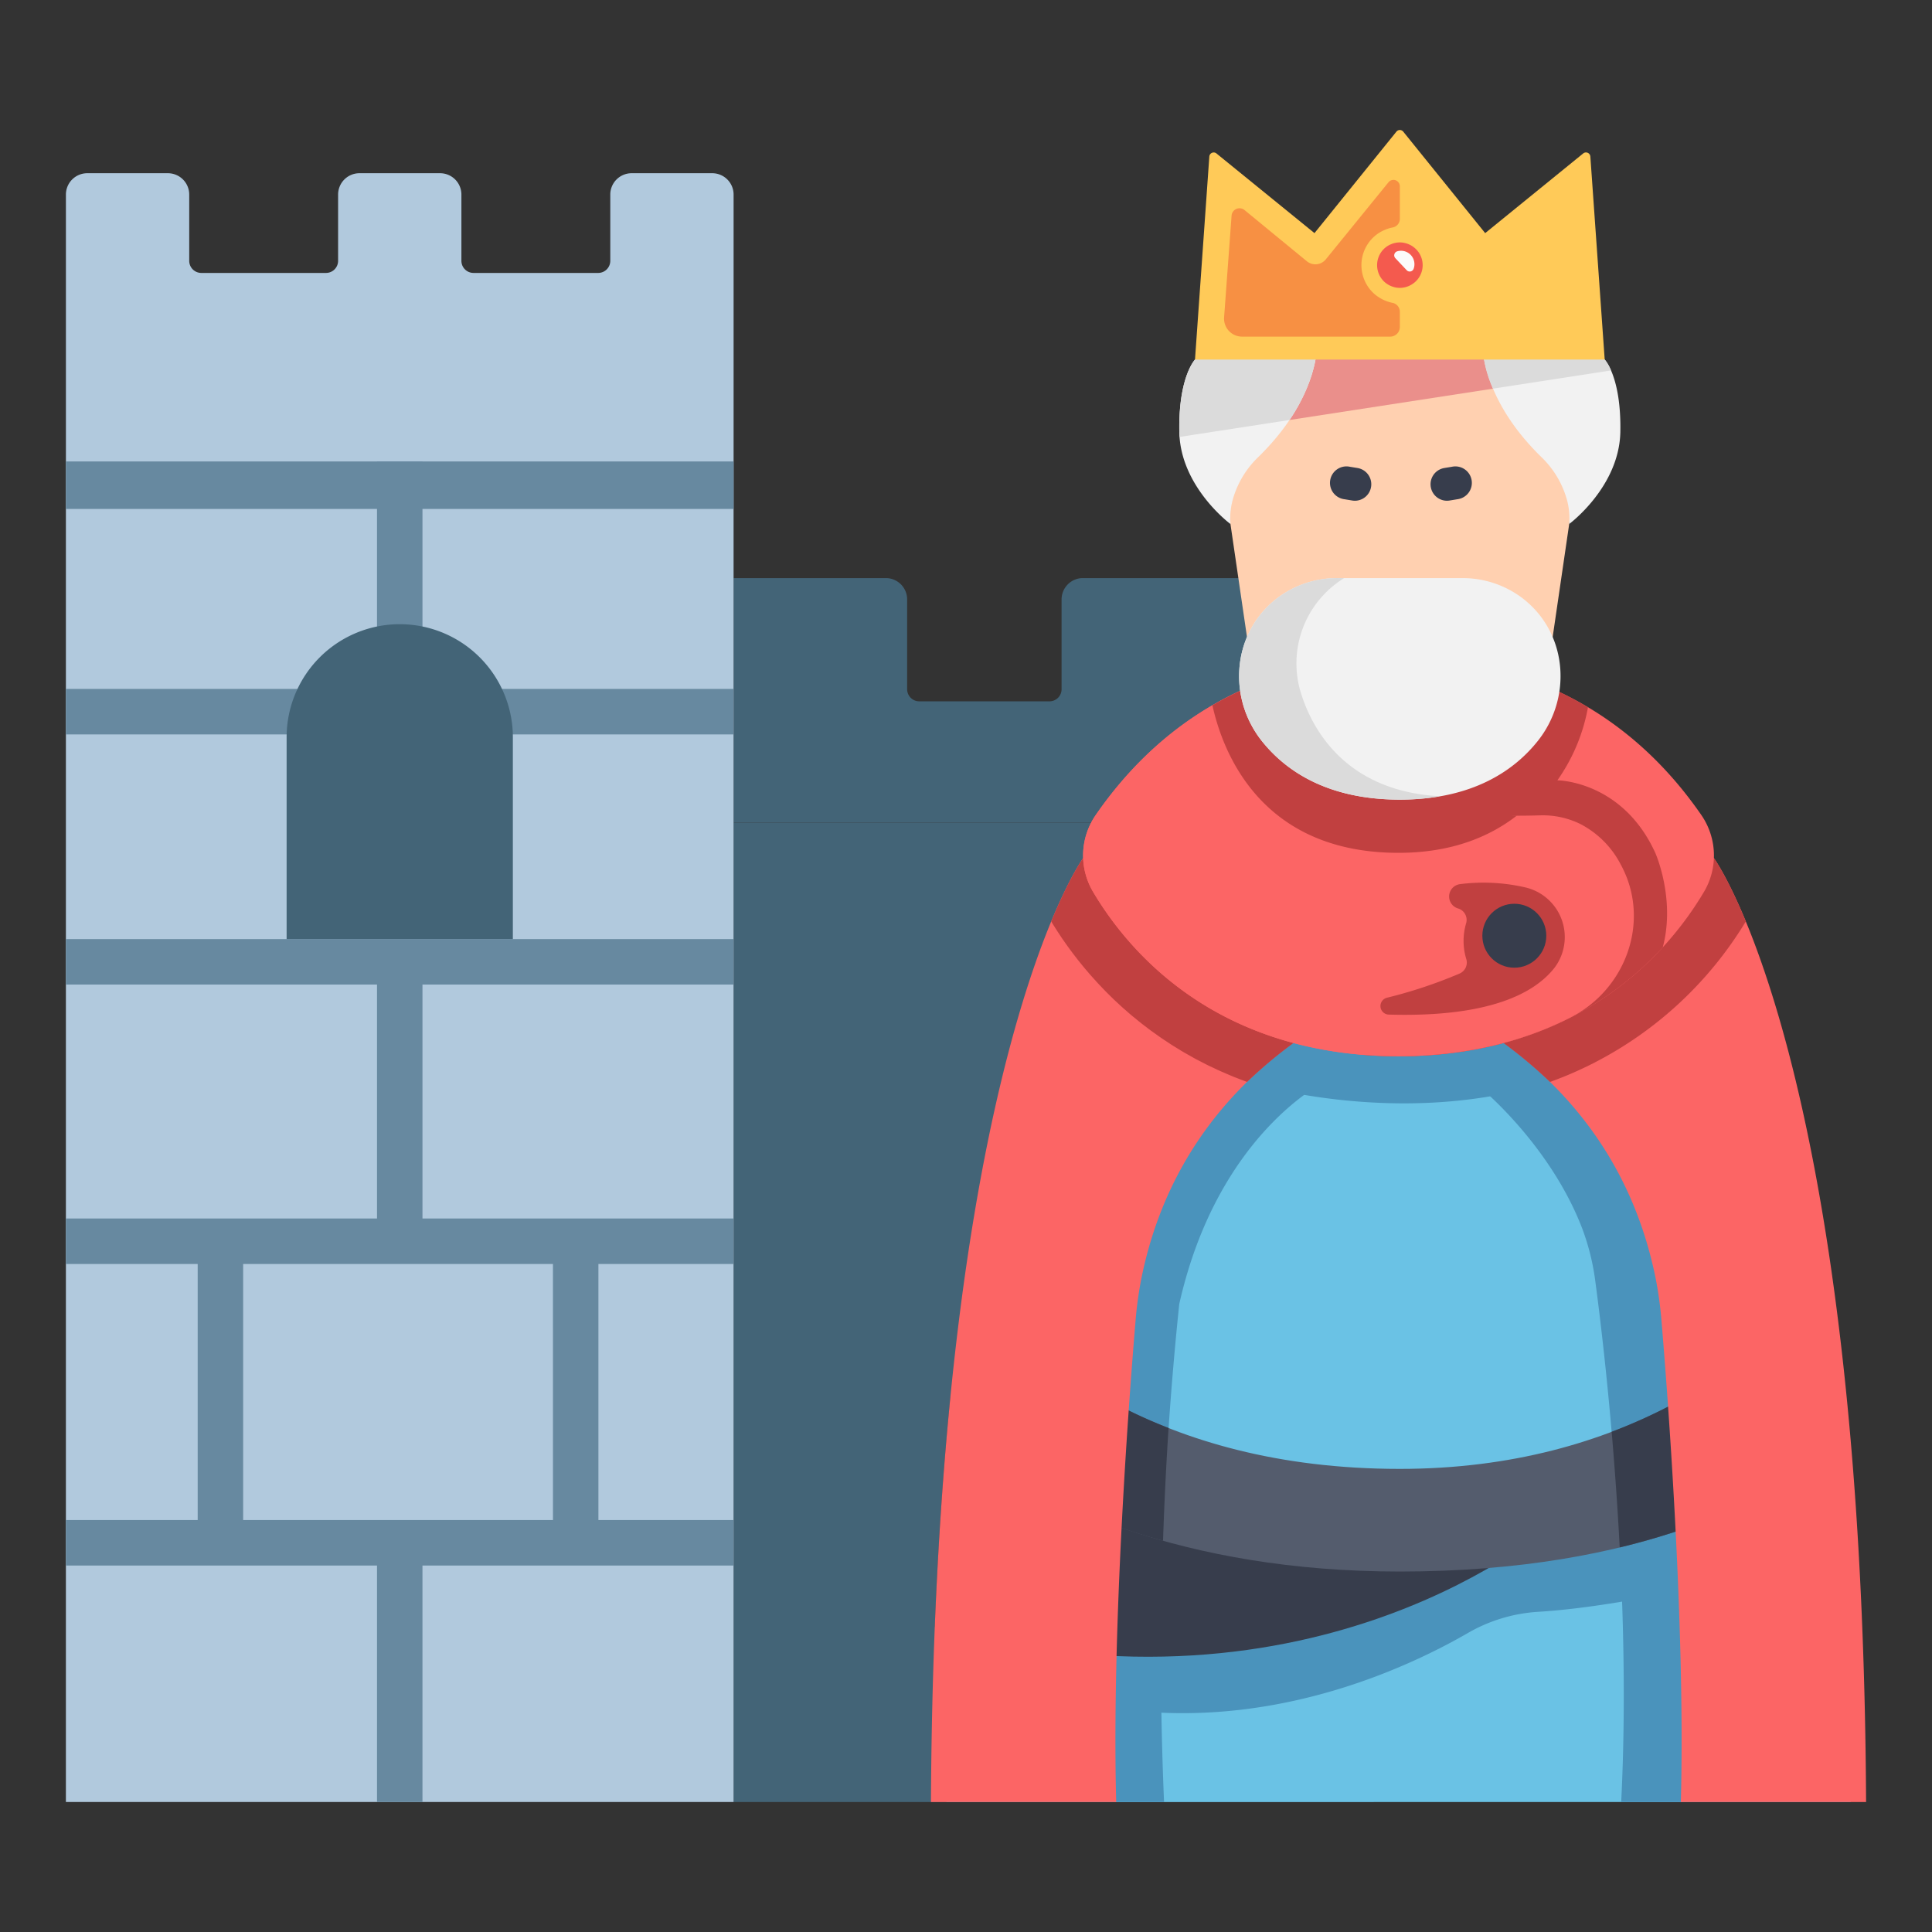 <svg id="icon" height="512" viewBox="0 0 340 340" width="512" xmlns="http://www.w3.org/2000/svg"><rect x="0" y="0" width="340" height="340" fill="#333333" stroke="none"/><path d="m129.098 144.781h112.677v172.342h-112.677z" fill="#436477"/><path d="m129.1 101.733h26.786a3.757 3.757 0 0 1 3.757 3.757v15.8a2.133 2.133 0 0 0 2.133 2.133h22.913a2.132 2.132 0 0 0 2.132-2.133v-15.8a3.757 3.757 0 0 1 3.757-3.757h33.339v43.048h-94.817z" fill="#436477"/><path d="m298.557 152.269-52.439-1.269h-53.064s-25.8 35.766-26.471 166.123h159.072c-.667-130.358-27.098-164.854-27.098-164.854z" fill="#6ac2e5"/><g fill="#4a93bc"><path d="m309.971 276.564-2.733-15.464-105.567 4.177-1.839 35.8c26.112 2.618 48.374-7.856 58.445-13.667a28.1 28.1 0 0 1 12.332-3.752c16.971-1.036 39.362-7.094 39.362-7.094z"/><path d="m166.583 317.122h38.273a596.813 596.813 0 0 1 2.674-87.636c6.728-29.917 25.55-39.079 25.55-39.079l-39.73-36.707c-1.534 2.223-26.121 37.144-26.767 163.422z"/><path d="m325.655 317.122c-.667-130.357-26.348-163.1-26.348-163.1l-4.831-3.022c-14.337 13.519-33.606 32.036-33.606 32.036v8.664s12.009 9.955 17.576 24.5a41.359 41.359 0 0 1 2.306 9.311c1.535 11.464 6.52 52.726 4.551 91.613z"/><path d="m271.908 162.709-38.985-2.136-20.462 22.99 7 6.845s26.592 8.471 53.317 0a51.24 51.24 0 0 0 11.125-5.03z"/></g><path d="m164.509 286.346c67.313 18.442 108.507-17.946 108.507-17.946-42.648 5.776-85.486-12.805-105.744-22.709-1.207 12.103-2.165 25.609-2.763 40.655z" fill="#373d4c"/><path d="m246.346 276.564c42.39 0 66.216-12.908 78.6-22.93-.908-10.411-2.052-19.566-3.259-28.117-12.05 13.71-35.722 32.983-75.345 32.983-43.045 0-65.477-20.1-75.468-31.851-1.131 8.182-2.539 17.175-3.4 27.026 15.436 10.919 40.626 22.889 78.872 22.889z" fill="#545c6d"/><path d="m285.041 272.323c17.844-4.29 30.031-11.138 38.052-17.238-.853-10.181-1.879-19.415-3.021-27.777a95.355 95.355 0 0 1 -36.448 24.666c.534 6.176 1.034 13.054 1.417 20.349z" fill="#373d4c"/><path d="m172.147 228.105c-1.109 8.095-2.108 16.992-2.944 26.763a120.23 120.23 0 0 0 35.473 16.279c.247-7.423.6-14.109.971-19.844a86.836 86.836 0 0 1 -33.5-23.198z" fill="#373d4c"/><path d="m163.833 317.122h32.6c-.832-31.106 2.4-72.74 3.388-84.463a66.979 66.979 0 0 1 .991-7.415c6.189-31.221 29.608-45.571 45.307-51.8v-22.444h-55.5s-26.119 35.765-26.786 166.122z" fill="#fc6565"/><path d="m328.4 317.122h-32.6c.832-31.106-2.4-72.74-3.388-84.463a66.979 66.979 0 0 0 -.991-7.415c-6.189-31.221-29.608-45.571-45.307-51.8v-22.444h55.5s26.122 35.765 26.786 166.122z" fill="#fc6565"/><path d="m185 162.157c.1.166.2.332.3.5.077.124.157.249.236.373l.081.127.088.14c.117.186.235.373.359.564.105.161.216.327.327.493l.1.154.095.143c.1.153.2.305.307.46.065.1.136.2.207.3l.05.071.045.065c.194.281.389.563.595.85l.152.208c.251.348.525.724.811 1.1.068.091.14.184.212.276l.039.05c.254.334.512.671.783 1.014l.2.247c.3.373.6.741.906 1.112.078.093.158.187.239.28l.042.049c.292.345.587.693.9 1.044.14.158.284.317.429.476l.146.16.154.171c.172.192.345.384.525.576.127.137.257.272.388.407l.127.133.15.157c.219.232.44.463.668.695.126.127.256.255.387.383l.121.118.15.15c.247.246.494.491.751.736.159.152.323.3.488.455l.166.153.183.171c.215.2.431.4.655.6q.192.173.39.342l.105.091.127.112c.313.276.626.552.951.826.129.109.262.217.4.324l.1.079.109.09c.348.288.7.576 1.058.861.141.111.286.222.431.332l.117.088.138.107c.348.269.695.537 1.055.8.2.148.406.294.613.439l.205.146.221.158c.26.187.52.374.789.558.219.151.447.3.675.449l.226.148.233.156c.257.172.515.344.78.512.208.132.421.262.634.391l.21.127.24.148c.3.188.608.376.921.56.227.133.46.264.694.394l.233.13.26.148c.3.171.6.34.906.506.268.145.543.286.818.426l.267.136.263.137c.276.144.552.288.835.427.22.109.447.215.674.319l.22.1.265.126c.369.176.738.352 1.117.521.142.063.287.125.433.186l.054.022c.6.263 1.23.535 1.878.8.154.062.314.123.474.182l.071.027c.556.218 1.131.438 1.717.651a80.789 80.789 0 0 1 26.659-16.968v-22.432h-55.5s-2.343 3.2-5.628 11.157z" fill="#c14040"/><path d="m307.238 162.154c-3.288-7.954-5.621-11.154-5.621-11.154h-55.5v22.44a80.792 80.792 0 0 1 26.658 16.967l.11-.039q.907-.332 1.786-.68l.062-.023c.127-.049.255-.1.38-.149.67-.27 1.353-.56 2.084-.884.179-.079.356-.16.533-.242l.168-.077q.7-.32 1.38-.648c.257-.125.513-.25.767-.377l.066-.033c.126-.061.252-.122.375-.185s.261-.137.39-.21a66.8 66.8 0 0 0 26.362-24.706z" fill="#c14040"/><path d="m299.39 143.408c-20.48-29.627-50.38-27.451-53.272-27.166-2.892-.285-32.792-2.461-53.272 27.166a12.545 12.545 0 0 0 -.5 13.508c6.19 10.463 21.588 28.8 53.546 28.973v.012c.078 0 .15-.006.228-.006s.15.006.228.006v-.012c31.958-.176 47.356-18.51 53.546-28.973a12.545 12.545 0 0 0 -.504-13.508z" fill="#fc6565"/><path d="m291.3 150.084c-5.806-12.73-17.227-12.76-17.227-12.76a32.151 32.151 0 0 0 5.383-12.854 58.053 58.053 0 0 0 -33.338-8.228 55.725 55.725 0 0 0 -21.853 2.945l-9.34 18.562 5.709 36.4 19.4 11.5q2.834.225 5.86.245v.012c.078 0 .15-.006.228-.006s.15.006.228.006v-.012c23.244-.128 37.721-9.862 46.273-19.186 2.277-8.575-1.323-16.624-1.323-16.624z" fill="#c14040"/><path d="m278.017 144.962a15.043 15.043 0 0 0 -7.136-1.468q-2.035.056-3.958.057c-14.818.966-26.571-.065-32.763-4.717l1.693-22.29c-11.22 1.407-29.255 6.947-43.03 26.9a12.517 12.517 0 0 0 -.482 13.47c6.188 10.462 21.586 28.8 53.549 28.978v.012c.078 0 .15-.006.228-.006s.15.006.228.006v-.012c12.349-.068 22.225-2.848 30.053-6.837 9.494-4.839 13.887-16.33 9.314-25.955q-.261-.549-.551-1.074a16.571 16.571 0 0 0 -7.145-7.064z" fill="#fc6565"/><path d="m273.487 56.772h-27.141-27.141l-4.28 24.419 5.525 37.763h25.896 25.896l5.524-37.763z" fill="#ffd0b0"/><path d="m215.903 75.611 59.285-9.13-1.701-9.709h-27.141-27.141z" fill="#ea8f8b"/><path d="m11.597 81.215h117.501v235.907h-117.501z" fill="#b1c9dd"/><path d="m107.4 34.241v11.659a2.132 2.132 0 0 1 -2.132 2.132h-21.938a2.132 2.132 0 0 1 -2.13-2.132v-11.659a3.757 3.757 0 0 0 -3.757-3.757h-14.189a3.757 3.757 0 0 0 -3.754 3.757v11.659a2.132 2.132 0 0 1 -2.132 2.132h-21.937a2.132 2.132 0 0 1 -2.131-2.132v-11.659a3.757 3.757 0 0 0 -3.757-3.757h-14.189a3.757 3.757 0 0 0 -3.754 3.757v46.974h117.5v-46.974a3.757 3.757 0 0 0 -3.757-3.757h-14.189a3.757 3.757 0 0 0 -3.754 3.757z" fill="#b1c9dd"/><path d="m238.453 88.123a2.954 2.954 0 0 1 -.475-.039l-1.365-.225a2.9 2.9 0 1 1 .942-5.717l1.365.224a2.9 2.9 0 0 1 -.467 5.757z" fill="#373d4c"/><path d="m254.625 88.123a2.9 2.9 0 0 1 -.468-5.757l1.365-.224a2.9 2.9 0 1 1 .943 5.717l-1.366.225a2.942 2.942 0 0 1 -.474.039z" fill="#373d4c"/><path d="m266.923 143.548c-21.675.027-32.763-4.714-32.763-4.714l1.693-22.29a59.715 59.715 0 0 0 -22.488 7.574c1.795 8.173 8.486 25.966 32.753 25.966 9.131 0 15.85-2.705 20.805-6.536z" fill="#c14040"/><path d="m129.1 267.506h-23.789v-45.068h23.789v-8h-54.752v-41.172h54.752v-8h-117.5v8h54.748v41.172h-54.748v8h23.19v45.068h-23.19v8h54.748v41.616h8v-41.616h54.752zm-31.787 0h-54.523v-45.068h54.521z" fill="#6789a0"/><path d="m11.597 129.241h117.501v-8h-54.75v-40.025-.001h-8v.001 40.025h-54.751z" fill="#6789a0"/><path d="m231.809 59.8s.819 9.672-10.329 20.594a16.593 16.593 0 0 0 -4.48 7.338 12.533 12.533 0 0 0 -.462 4.486s-8.82-6.521-9-16.207 2.762-12.736 2.762-12.736z" fill="#f2f2f2"/><path d="m260.883 59.8s-.819 9.672 10.329 20.594a16.593 16.593 0 0 1 4.479 7.334 12.533 12.533 0 0 1 .462 4.486s8.82-6.521 9-16.207-2.753-12.732-2.753-12.732z" fill="#f2f2f2"/><path d="m282.4 63.275-21.517-3.475a20.073 20.073 0 0 0 1.865 8.593l20.77-3.2a7.129 7.129 0 0 0 -1.118-1.918z" fill="#dbdbdb"/><path d="m268.74 105.932q-.36-.312-.724-.595a17.407 17.407 0 0 0 -10.757-3.6h-21.826a17.412 17.412 0 0 0 -10.758 3.6c-.241.189-.483.387-.723.595-7.167 6.195-7.788 17.045-1.9 24.461 4.021 5.06 11.321 10.329 24.289 10.329s20.268-5.269 24.288-10.329c5.899-7.416 5.278-18.266-1.889-24.461z" fill="#f2f2f2"/><path d="m210.3 63.275s-2.941 3.05-2.759 12.736c0 .3.043.585.064.878l19.329-2.977c5.389-7.993 4.878-14.108 4.878-14.108z" fill="#dbdbdb"/><path d="m278.613 27.006-17.247 14.018-14.419-17.859a.772.772 0 0 0 -1.2 0l-14.42 17.859-17.248-14.018a.772.772 0 0 0 -1.258.545l-2.521 35.724h72.1l-2.524-35.724a.772.772 0 0 0 -1.263-.545z" fill="#ffca58"/><path d="m246.347 50.662a4.129 4.129 0 0 1 -.78-.08 4.033 4.033 0 0 1 -1.44-.6 3.639 3.639 0 0 1 -.61-.49 4.008 4.008 0 0 1 0-5.66 4.279 4.279 0 0 1 .61-.5 4.524 4.524 0 0 1 .69-.36 3.832 3.832 0 0 1 .75-.23 3.728 3.728 0 0 1 1.56 0 3.832 3.832 0 0 1 .75.23 4.524 4.524 0 0 1 .69.36 4.919 4.919 0 0 1 .61.5 3.964 3.964 0 0 1 -.61 6.15 4.033 4.033 0 0 1 -1.44.6 4.129 4.129 0 0 1 -.78.08z" fill="#f45a4e"/><path d="m243.762 52.9a6.492 6.492 0 0 1 -1.166-.625 6.16 6.16 0 0 1 -1.031-.829 6.772 6.772 0 0 1 0-9.562 7.178 7.178 0 0 1 1.031-.845 7.6 7.6 0 0 1 1.166-.609 6.572 6.572 0 0 1 1.267-.389l.108-.023a1.528 1.528 0 0 0 1.21-1.495v-5.743a1.122 1.122 0 0 0 -1.992-.708l-11.031 13.566a2.369 2.369 0 0 1 -3.342.336l-10.956-9a1.4 1.4 0 0 0 -2.29.981l-1.315 17.885a3.171 3.171 0 0 0 3.163 3.4h26.065a1.7 1.7 0 0 0 1.7-1.7v-2.673a1.606 1.606 0 0 0 -1.305-1.578h-.013a6.5 6.5 0 0 1 -1.269-.389z" fill="#f79043"/><path d="m245.876 44.234a.732.732 0 0 0 -.319 1.2l2 2.121a.732.732 0 0 0 1.217-.248 2.362 2.362 0 0 0 -2.9-3.074z" fill="#fcfafa"/><path d="m268.616 156.212a32.673 32.673 0 0 0 -11.666-.619 2.193 2.193 0 0 0 -.366 4.278l.024.007a2.1 2.1 0 0 1 1.392 2.652 10.913 10.913 0 0 0 .058 6.3 2.113 2.113 0 0 1 -1.2 2.5 82.678 82.678 0 0 1 -12.788 4.256 1.506 1.506 0 0 0 .338 2.965c17.787.513 25.693-3.813 29.158-8.237a8.976 8.976 0 0 0 -4.95-14.102z" fill="#c14040"/><circle cx="266.496" cy="164.673" fill="#373d4c" r="5.626"/><path d="m11.597 81.215h117.501v8.35h-117.501z" fill="#6789a0"/><path d="m70.348 109.85a19.907 19.907 0 0 1 19.907 19.907v35.509a0 0 0 0 1 0 0h-39.815a0 0 0 0 1 0 0v-35.508a19.907 19.907 0 0 1 19.908-19.908z" fill="#436477"/><path d="m236.565 101.733h-1.132a17.412 17.412 0 0 0 -10.758 3.6c-.241.189-.483.387-.723.595-7.167 6.195-7.788 17.045-1.9 24.461 4.021 5.06 11.321 10.329 24.289 10.329a41.1 41.1 0 0 0 7.071-.589c-16.287-.884-22.177-11.37-24.231-17.447a17.618 17.618 0 0 1 7.379-20.953z" fill="#dbdbdb"/></svg>